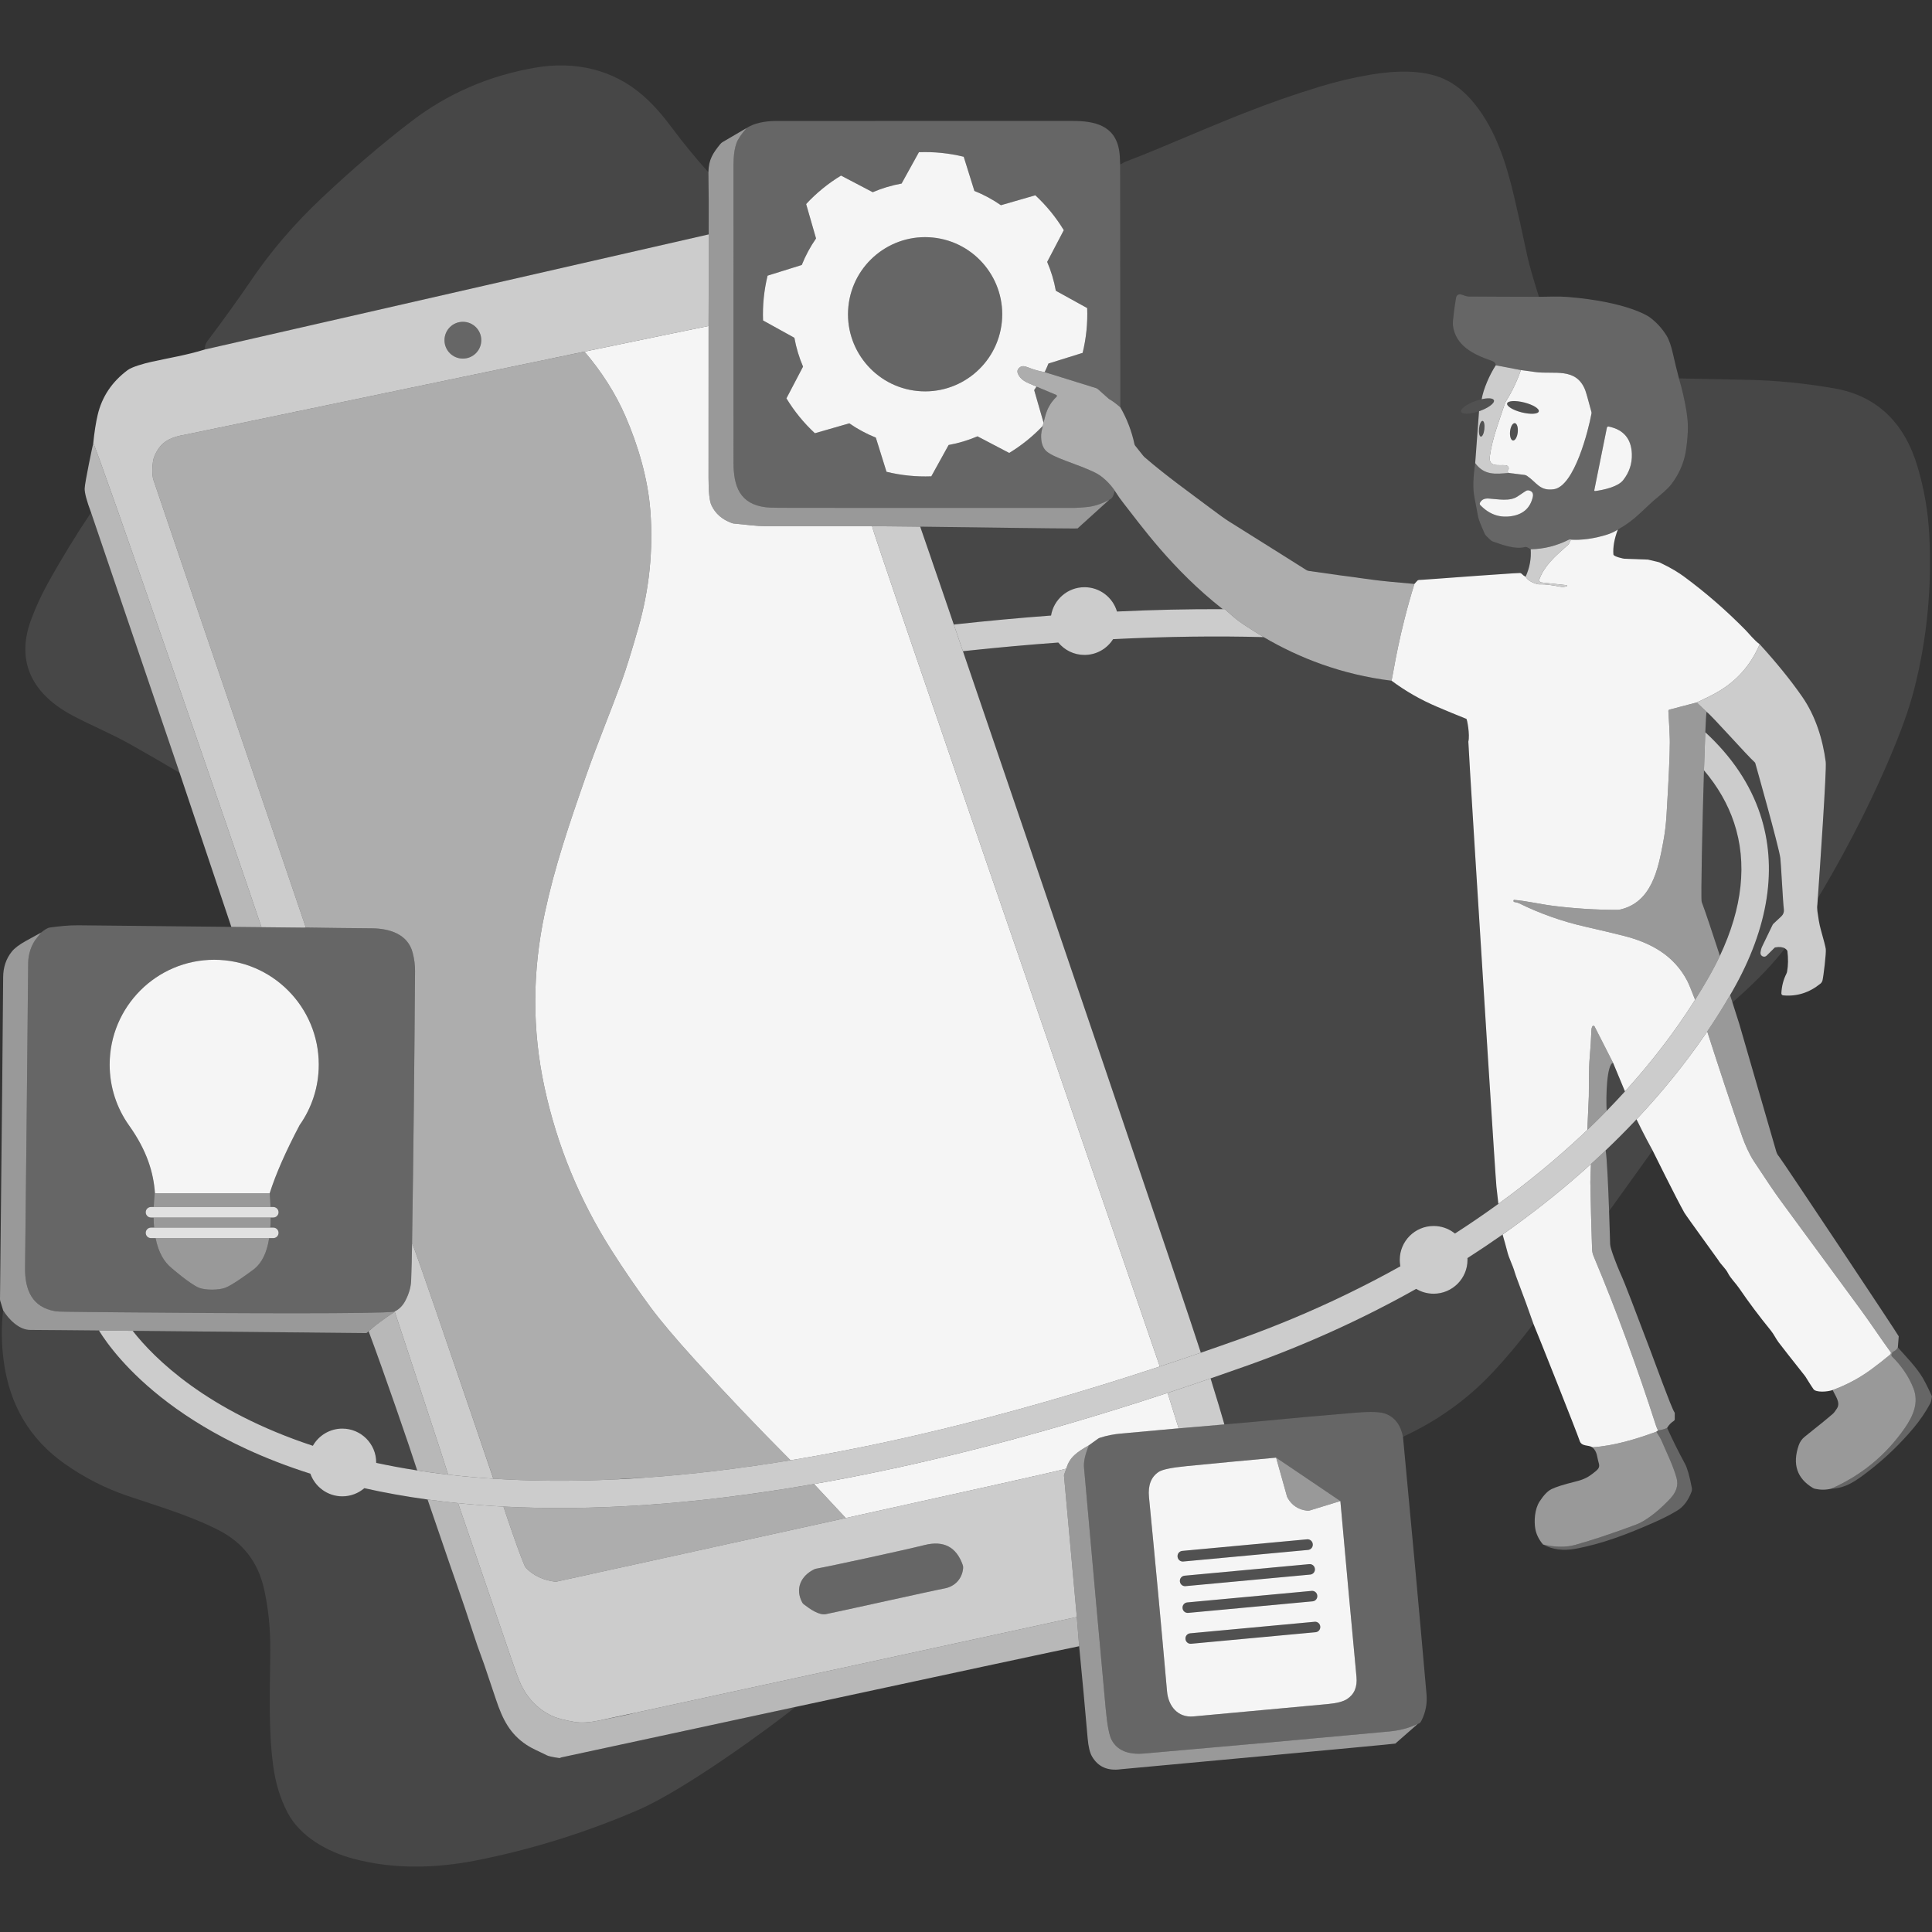<?xml version="1.0" encoding="UTF-8" standalone="no"?>
<!DOCTYPE svg PUBLIC "-//W3C//DTD SVG 1.1//EN" "http://www.w3.org/Graphics/SVG/1.1/DTD/svg11.dtd">
<svg width="100%" height="100%" viewBox="0 0 300 300" version="1.1" xmlns="http://www.w3.org/2000/svg" xmlns:xlink="http://www.w3.org/1999/xlink" xml:space="preserve" xmlns:serif="http://www.serif.com/" style="fill-rule:evenodd;clip-rule:evenodd;stroke-linejoin:round;stroke-miterlimit:2;">
    <rect x="0" y="0" width="300" height="300" fill="#333333" stroke="none"/>
    <path d="M187.979,214.041C189.905,213.378 191.851,212.697 193.818,211.996C202.766,208.807 211.558,204.828 219.905,200.137C220.696,200.614 221.623,200.888 222.613,200.888C225.515,200.888 227.872,198.532 227.872,195.629C227.872,195.538 227.87,195.448 227.865,195.358C229.637,194.222 231.382,193.053 233.099,191.852L233.321,191.696C233.542,192.472 233.903,193.729 234.019,194.219C234.314,195.461 234.858,196.332 235.21,197.567C235.29,197.846 235.448,198.295 235.682,198.908C236.567,201.231 237.377,203.453 238.112,205.569C235.929,208.422 233.817,210.939 231.773,213.118C227.828,217.32 223.186,220.645 217.855,223.097C217.492,221.264 216.587,220.074 215.14,219.525C214.363,219.23 212.874,219.172 210.672,219.351C205.398,219.782 200.144,220.253 194.912,220.764C194.912,220.764 192.704,220.959 190.118,221.184C190.072,221.021 190.023,220.842 189.969,220.654C189.828,220.127 189.564,219.241 189.267,218.262C189.244,218.208 189.225,218.147 189.211,218.08L189.021,217.458L188.388,215.393L188.285,215.055C188.167,214.667 188.062,214.32 187.979,214.041Z" style="fill:white;fill-opacity:0.1;"/>
    <path d="M31.767,54.281L31.844,53.793C31.889,53.51 32.001,53.244 32.174,53.013C34.797,49.524 37.092,46.333 39.063,43.435C42.115,38.944 45.745,34.714 49.96,30.747C54.694,26.285 59.335,22.315 63.88,18.839C69.533,14.515 75.955,11.735 83.148,10.5C89.208,9.456 95.195,10.753 99.858,14.849C101.46,16.255 102.863,17.86 104.301,19.792C106.066,22.17 107.966,24.488 110.001,26.751C110.053,29.717 110.067,32.775 110.044,35.927L110.041,36.397L31.767,54.281Z" style="fill:white;fill-opacity:0.1;"/>
    <path d="M173.936,25.528C174.244,25.431 174.446,25.229 174.706,25.13C176.481,24.462 178.382,23.701 180.41,22.847C190.502,18.604 196.494,16.024 204.942,13.453C207.552,12.66 210.171,12.04 212.8,11.597C216.6,10.959 220.933,10.766 224.246,12.275C225.989,13.067 227.593,14.38 229.054,16.216C232.28,20.27 233.891,25.364 235.082,30.4C235.717,33.093 236.369,36.027 237.04,39.204C237.512,41.454 238.253,43.807 238.966,46.089C237.727,46.105 228.062,46.044 228.062,46.044C227.892,46.035 227.722,46.003 227.561,45.951L226.871,45.727C226.528,45.617 226.165,45.839 226.104,46.195C225.972,46.969 225.863,47.694 225.774,48.371C225.625,49.498 225.57,50.211 225.607,50.503C226.005,53.698 228.761,55.038 231.66,56.039C232.052,56.175 232.251,56.402 232.26,56.723C231.75,57.519 231.301,58.383 230.909,59.31C230.492,60.299 230.213,61.192 230.071,61.987C229.779,62.052 229.468,62.141 229.149,62.253C227.744,62.746 226.73,63.503 226.885,63.943C227.039,64.377 228.278,64.337 229.664,63.859L229.067,71.918C228.739,74.142 228.693,75.889 228.935,77.15C229.136,78.2 229.341,79.255 229.535,80.315C229.598,80.655 229.929,81.498 230.527,82.847C230.588,82.985 230.674,83.111 230.781,83.22C231.277,83.728 231.599,84.005 231.744,84.057C233.596,84.728 235.368,85.31 236.754,84.95C236.902,84.911 237.056,84.934 237.187,85.007L237.685,85.287C237.788,86.754 237.524,88.179 236.892,89.562C236.658,89.437 236.456,89.283 236.285,89.097C236.212,89.016 236.109,88.971 236,88.975C235.628,88.985 235.254,89.005 234.878,89.031C232.269,89.187 226.569,89.619 223.119,89.868C222.18,89.936 221.408,89.991 220.91,90.023C220.633,90.04 220.441,90.051 220.352,90.053C220.246,90.056 220.144,90.101 220.07,90.182L219.627,90.673C216.639,90.419 214.51,90.208 213.243,90.037C209.638,89.551 206.297,89.108 203.235,88.654C203.09,88.632 202.949,88.58 202.827,88.503C201.417,87.611 197.428,85.095 190.848,80.976C190.258,80.606 189.289,79.916 187.94,78.899C184.705,76.459 181.208,73.991 177.794,71.048C177.675,70.946 177.566,70.833 177.467,70.708L176.26,69.187C176.212,69.122 176.177,69.048 176.16,68.972C175.721,66.915 174.982,65.014 173.971,63.258L173.936,25.528Z" style="fill:white;fill-opacity:0.1;"/>
    <path d="M267.064,148.413C266.247,145.908 264.708,141.224 264.239,140.055C264.088,139.678 264.328,128.167 264.592,119.616C266.737,122.14 268.297,124.855 269.258,127.739C271.342,133.992 270.574,140.977 267.064,148.413Z" style="fill:white;fill-opacity:0.1;"/>
    <path d="M277.168,147.27C274.421,150.773 271.426,153.532 269.013,155.662L268.651,154.522L269.015,153.892C274.699,143.957 276.046,134.602 273.309,126.389C271.776,121.789 268.946,117.521 264.8,113.704C264.872,111.987 264.939,110.818 264.99,110.531C265.732,111.022 271.237,117.266 272.469,118.366C272.508,118.401 272.539,118.447 272.556,118.498C272.556,118.498 276.215,131.437 276.449,133.24C276.554,134.046 276.847,140.064 276.998,141.207C277.05,141.605 276.908,142 276.619,142.273L275.383,143.431C275.322,143.489 275.271,143.556 275.236,143.633C275.043,144.054 274.508,145.162 273.631,146.956C273.486,147.251 273.403,147.604 273.368,147.925C273.309,148.458 273.952,148.766 274.331,148.387L275.544,147.177C275.579,147.142 275.624,147.118 275.672,147.11C276.322,146.995 276.822,147.063 277.168,147.27Z" style="fill:white;fill-opacity:0.1;"/>
    <path d="M260.708,58.758C264.367,58.838 267.994,58.912 271.589,58.986C275.81,59.073 280.204,59.509 284.778,60.296C291.641,61.477 295.772,65.855 297.73,72.384C298.766,75.844 299.379,79.352 299.569,82.908C300.002,91.209 299.245,99.207 297.197,107.158C296.442,110.092 295.162,113.658 293.361,117.859C291.363,122.526 287.983,129.926 282.269,139.487C282.553,135.45 283.657,119.512 283.498,118.299C283.041,114.826 281.934,111.19 279.835,108.172C278.056,105.614 275.862,102.905 273.246,100.039C272.363,99.4 271.606,98.402 271.034,97.821C268.043,94.781 264.854,92.005 261.459,89.504C260.744,88.977 259.516,88.189 257.685,87.328C257.663,87.318 257.64,87.309 257.614,87.302L255.948,86.904C255.913,86.898 255.881,86.895 255.846,86.892L252.251,86.763C252.109,86.757 250.557,86.429 250.53,86.099C250.44,84.972 250.665,83.685 251.217,82.231C252.424,81.567 253.554,80.739 254.607,79.753C255.987,78.46 256.689,77.804 256.712,77.786C257.654,77.004 258.898,76.02 259.534,75.182C260.692,73.655 261.433,71.992 261.748,70.198C261.913,69.257 262.023,68.192 262.082,67.001C262.129,66.047 262.056,64.982 261.864,63.804C261.591,62.135 261.206,60.453 260.708,58.758ZM252.325,169.474L252.263,169.542C251.356,170.538 250.429,171.521 249.483,172.49C249.355,170.26 249.492,165.235 250.479,165.036L252.325,169.474ZM256.616,178.645L249.859,188.057C249.725,184.314 249.527,179.729 249.325,178.627C250.903,177.125 252.436,175.588 253.92,174.019L254.117,173.809C254.449,174.467 255.254,176.174 256.616,178.645Z" style="fill:white;fill-opacity:0.1;"/>
    <path d="M172.273,77.577C172.662,77.468 172.935,77.006 173.092,76.19C173.551,76.922 174.029,77.596 174.52,78.216C177.025,81.375 181.955,88.387 189.867,94.59C184.635,94.569 179.16,94.688 173.443,94.957C172.802,92.776 170.784,91.181 168.396,91.181C165.786,91.181 163.618,93.086 163.207,95.581C158.346,95.942 153.327,96.405 148.149,96.973C147.877,96.234 147.61,95.493 147.347,94.751L145.85,90.38C145.529,89.406 145.215,88.429 144.907,87.45C144.834,87.219 144.723,86.965 144.585,86.691C143.756,84.279 143.146,82.511 142.889,81.78C151.265,81.89 163.922,82.068 166.754,82.065C167.115,82.064 167.317,82.061 167.329,82.052L172.273,77.577Z" style="fill:white;fill-opacity:0.1;"/>
    <path d="M27.889,120.003C25.28,118.453 22.731,116.983 20.25,115.587C17.288,113.924 14.258,112.688 11.289,111.119C5.392,107.999 2.301,103.078 4.815,96.27C5.524,94.354 6.342,92.55 7.273,90.859C9.356,87.071 11.645,83.313 14.139,79.583L27.889,120.003Z" style="fill:white;fill-opacity:0.1;"/>
    <path d="M232.666,186.934L232.362,187.154C230.262,188.669 228.114,190.133 225.924,191.544C225.86,191.493 225.796,191.443 225.73,191.394C224.857,190.75 223.779,190.37 222.613,190.37C219.71,190.37 217.354,192.726 217.354,195.629C217.354,195.877 217.371,196.12 217.404,196.359C217.417,196.449 217.432,196.539 217.449,196.628C212.01,199.663 206.38,202.388 200.643,204.782C197.911,205.921 195.155,206.986 192.384,207.974C190.39,208.685 188.418,209.375 186.467,210.046C184.241,203.039 161.131,135.099 149.523,101.118L150.143,101.052C155.017,100.532 159.746,100.108 164.33,99.774C165.295,100.949 166.759,101.699 168.396,101.699C170.266,101.699 171.909,100.722 172.841,99.25C181.156,98.835 188.951,98.737 196.222,98.933C201.734,102.172 208.317,104.742 216.083,105.704C218.288,107.341 220.645,108.688 223.148,109.745C224.628,110.37 226.139,111.014 227.706,111.629C227.798,111.665 228.275,114.072 228.004,115.163C227.971,115.297 229.758,143.994 231.056,164.365C231.744,175.159 232.295,183.616 232.363,184.25C232.411,184.691 232.598,186.336 232.666,186.934Z" style="fill:white;fill-opacity:0.1;"/>
    <path d="M123.525,265.052C119.886,268 106.426,277.894 99.04,281.075C90.903,284.577 82.587,287.17 74.094,288.858C67.71,290.126 61.165,290.293 54.928,288.637C50.82,287.546 46.599,285.19 44.644,281.444C43.518,279.29 42.776,276.867 42.42,274.18C41.646,268.358 41.932,262.555 41.971,256.302C41.993,252.89 41.669,249.693 40.998,246.711C40.064,242.567 37.718,239.531 33.959,237.608C29.459,235.307 24.506,233.879 19.801,232.277C16.331,231.099 13.073,229.436 10.027,227.283C4.645,223.485 1.496,218.183 0.581,211.382C0.218,208.656 0.186,206.021 0.488,203.47C1.383,204.907 2.984,206.533 4.727,206.511C4.917,206.509 6.542,206.522 9.111,206.544C11.211,206.58 13.305,206.614 15.392,206.646C15.976,207.592 17.061,209.181 18.794,211.132C22.282,215.06 28.395,220.458 38.337,225.04C41.277,226.395 44.552,227.679 48.193,228.833C48.913,230.881 50.864,232.351 53.157,232.351C54.462,232.351 55.656,231.874 56.576,231.086C59.636,231.772 62.903,232.365 66.391,232.843C67.131,234.965 67.854,237.07 68.557,239.155C70.152,243.889 71.903,248.679 73.311,253.092C73.807,254.649 74.43,256.44 75.182,258.459C75.272,258.7 75.878,260.497 76.999,263.858C78.044,266.994 79.184,269.238 81.733,270.926C82.728,271.584 83.715,271.96 84.943,272.579C85.177,272.697 85.811,272.844 86.843,272.989C86.942,273.003 87.042,272.97 87.112,272.9L88.181,272.669C92.268,271.787 107.486,268.505 123.525,265.052Z" style="fill:white;fill-opacity:0.1;"/>
    <path d="M57.239,206.721C59.494,212.735 63.709,224.948 64.783,228.33C62.562,227.984 60.441,227.589 58.415,227.152L58.416,227.092C58.416,224.189 56.059,221.832 53.157,221.832C51.196,221.832 49.485,222.907 48.581,224.5C32.101,219.07 23.955,210.932 20.606,206.651C28.55,206.726 37.989,206.818 45.252,206.889C46.114,206.917 46.939,206.937 47.719,206.946C48.094,206.95 48.516,206.942 48.968,206.925L56.911,207.003L57.239,206.721Z" style="fill:white;fill-opacity:0.1;"/>
    <path d="M230.071,61.987C231.069,61.764 231.853,61.814 231.973,62.153C232.129,62.593 231.115,63.351 229.709,63.843L229.664,63.859C228.278,64.337 227.039,64.377 226.885,63.943C226.73,63.503 227.744,62.746 229.149,62.253C229.468,62.141 229.779,62.052 230.071,61.987ZM230.221,65.358C230.449,65.397 230.57,65.975 230.493,66.647C230.416,67.319 230.169,67.832 229.941,67.794C229.713,67.755 229.592,67.177 229.669,66.505C229.745,65.833 229.993,65.32 230.221,65.358ZM234.025,62.647C234.132,62.221 235.319,62.154 236.678,62.496C238.035,62.838 239.049,63.457 238.944,63.882C238.837,64.308 237.65,64.375 236.291,64.034C234.934,63.692 233.92,63.072 234.025,62.647ZM235.22,65.705C235.55,65.739 235.753,66.372 235.676,67.115C235.599,67.858 235.268,68.432 234.937,68.399C234.607,68.365 234.405,67.733 234.482,66.989C234.559,66.246 234.889,65.672 235.22,65.705Z" style="fill:white;fill-opacity:0.15;"/>
    <path d="M144.859,36.886C151.434,37.553 156.231,43.433 155.564,50.008C154.897,56.582 149.017,61.379 142.443,60.712C135.868,60.045 131.071,54.166 131.738,47.591C132.405,41.016 138.284,36.219 144.859,36.886Z" style="fill:white;fill-opacity:0.25;"/>
    <path d="M162.042,65.627L162.07,65.515C162.073,65.502 162.152,65.203 162.304,64.616C162.613,63.421 163.204,62.425 164.06,61.608C164.147,61.525 164.127,61.38 164.021,61.326C164.021,61.326 162.29,60.604 160.947,60.034C160.829,60.215 160.709,60.394 160.585,60.571L162.042,65.627Z" style="fill:white;fill-opacity:0.25;"/>
    <path d="M115.939,19.875C117.079,19.147 118.648,18.784 120.641,18.781C133.021,18.781 148.322,18.781 166.541,18.778C169.934,18.778 173.159,19.445 173.788,23.412C173.869,23.916 173.917,24.619 173.936,25.528L173.971,63.258C173.378,62.732 172.793,62.294 172.212,61.955C172.19,61.942 172.171,61.926 172.151,61.91L170.511,60.45C170.412,60.36 170.296,60.296 170.168,60.257L162.216,57.782C162.427,57.346 162.623,56.902 162.803,56.451L168.11,54.794C168.668,52.519 168.905,50.178 168.816,47.838L163.949,45.149C163.672,43.609 163.221,42.105 162.604,40.668L165.185,35.742C163.971,33.74 162.483,31.917 160.766,30.325L155.423,31.865C154.138,30.972 152.756,30.228 151.303,29.647L149.645,24.34C147.371,23.782 145.03,23.545 142.69,23.634L140,28.501C138.46,28.778 136.957,29.229 135.519,29.846L130.594,27.265C128.592,28.479 126.769,29.967 125.177,31.684L126.716,37.027C125.823,38.312 125.079,39.694 124.499,41.147L119.191,42.805C118.634,45.079 118.397,47.42 118.486,49.76L123.352,52.45C123.629,53.99 124.081,55.493 124.697,56.931L122.117,61.856C123.331,63.858 124.818,65.682 126.536,67.273L131.879,65.734C133.164,66.627 134.546,67.371 135.999,67.951L137.657,73.259C139.931,73.816 142.272,74.053 144.612,73.964L147.302,69.098C148.841,68.821 150.345,68.369 151.783,67.753L156.708,70.333C158.625,69.17 160.379,67.757 161.922,66.13C161.761,66.821 161.677,67.275 161.668,67.492C161.63,68.522 161.836,69.318 162.301,69.873C163.314,71.086 167.32,72.001 170.168,73.451C171.667,74.214 172.867,75.815 173.092,76.19C172.935,77.006 172.662,77.468 172.273,77.577C171.076,78.248 169.885,78.636 168.701,78.742C167.802,78.822 167.215,78.861 166.942,78.861C140.863,78.87 125.552,78.872 121.007,78.851C120.044,78.847 119.351,78.819 118.927,78.768C114.884,78.282 113.898,75.532 113.898,71.815C113.899,48.85 113.896,34.107 113.895,27.595C113.894,25.245 113.836,23.714 114.36,22.225C114.568,21.634 115.095,20.851 115.939,19.875Z" style="fill:white;fill-opacity:0.25;"/>
    <path d="M110.001,26.751C110.04,24.757 110.714,23.772 111.847,22.372C111.95,22.247 112.071,22.141 112.206,22.061L115.939,19.875C115.095,20.851 114.568,21.634 114.36,22.225C113.836,23.714 113.894,25.245 113.895,27.595C113.896,34.107 113.899,48.85 113.898,71.815C113.898,75.532 114.884,78.282 118.927,78.768C119.351,78.819 120.044,78.847 121.007,78.851C125.552,78.872 140.863,78.87 166.942,78.861C167.215,78.861 167.802,78.822 168.701,78.742C169.885,78.636 171.076,78.248 172.273,77.577L167.329,82.052C167.317,82.061 167.115,82.064 166.754,82.065C163.922,82.068 151.265,81.89 142.889,81.78L141.963,81.768C138.562,81.724 136.022,81.695 135.416,81.701C129.927,81.711 124.455,81.714 118.998,81.705C117.207,81.701 115.725,81.44 114.01,81.303C113.885,81.293 113.763,81.266 113.644,81.223C112.139,80.684 111.088,79.756 110.479,78.472C110.169,77.817 110.018,76.409 110.02,74.242C110.031,66.355 110.033,58.479 110.027,50.622L110.027,49.915C110.045,47.704 110.052,41.772 110.045,36.396L110.044,35.927C110.067,32.775 110.053,29.717 110.001,26.751Z" style="fill:white;fill-opacity:0.5;"/>
    <path d="M14.479,68.834C14.652,67.097 14.884,65.624 15.169,64.414C15.834,61.605 17.378,59.291 19.807,57.477C20.501,56.957 22.359,56.444 23.45,56.2C26.233,55.58 29.019,55.138 31.767,54.281L110.045,36.396C110.052,41.772 110.045,47.704 110.027,49.915L110.027,50.622C107.456,51.137 100.083,52.662 90.761,54.598C66.656,59.605 29.526,67.36 28.724,67.501C26.237,67.939 24.89,68.673 23.958,70.891C23.604,71.732 23.576,73.754 23.803,74.447C25.123,78.471 47.276,143.3 47.488,144.028L47.138,144.041L40.602,143.973C37.515,134.747 14.866,68.957 14.479,68.834ZM74.733,52.827C74.733,51.247 73.455,49.97 71.876,49.97C70.297,49.97 69.019,51.247 69.019,52.827C69.019,54.406 70.297,55.683 71.876,55.683C73.455,55.683 74.733,54.406 74.733,52.827ZM142.889,81.78C143.146,82.511 143.756,84.279 144.585,86.691L145.85,90.38L147.347,94.751L148.108,96.977L148.829,99.087L148.826,99.169L148.852,99.155L149.253,100.328L149.523,101.118C161.131,135.099 184.241,203.039 186.467,210.046L186.46,210.048C184.311,210.787 182.19,211.501 180.094,212.192C177.289,203.915 153.766,135.725 142.026,101.352L141.276,99.155C137.695,88.661 135.389,81.825 135.416,81.701C136.022,81.695 138.562,81.724 141.963,81.768L142.889,81.78ZM63.986,193.051C64.228,193.539 65.772,197.945 67.72,203.592C71.011,213.134 75.439,226.177 76.604,229.611C74.181,229.454 71.852,229.243 69.616,228.984L69.59,228.981C69.354,228.239 68.807,226.522 68.405,225.285C66.058,218.07 61.579,204.577 61.283,203.645C61.979,203.307 62.534,202.749 62.943,201.971C63.504,200.904 63.803,199.862 63.842,198.838C63.912,196.999 63.961,195.07 63.986,193.051ZM189.969,220.654L190.118,221.184L185.954,221.546L185.579,221.579C184.95,221.634 184.32,221.687 183.691,221.739L183.023,221.793L181.306,216.287L182.276,215.967C183.167,215.672 184.062,215.372 184.962,215.069C185.91,214.749 186.863,214.424 187.82,214.095L187.979,214.041C188.062,214.32 188.167,214.667 188.285,215.055L188.388,215.393L189.021,217.458L189.211,218.08C189.225,218.147 189.244,218.208 189.267,218.262C189.49,218.997 189.756,219.902 189.969,220.654ZM167.208,251.086C167.208,251.086 116.064,262.206 98.566,265.976C95.412,266.655 93.351,267.096 92.88,267.189C91.414,267.481 90.181,267.546 89.183,267.376C87.555,267.097 86.358,266.769 85.591,266.39C83.354,265.286 81.72,263.521 80.687,261.097C80.398,260.42 79.923,259.107 79.258,257.156C76.552,249.214 73.84,241.3 71.128,233.405C73.393,233.634 75.742,233.815 78.18,233.943C78.515,234.967 79.024,236.477 79.553,237.994C80.455,240.585 81.413,243.195 81.646,243.437C82.847,244.679 84.368,245.372 86.204,245.604C86.272,245.612 86.336,245.61 86.403,245.594C86.403,245.594 109.295,240.58 130.461,235.912L131.333,235.72C149.02,231.818 165.258,228.211 165.572,228.05L165.241,228.981C165.218,229.038 165.212,229.103 165.218,229.164L167.208,251.086ZM149.491,243.001C148.5,240.205 146.525,239.174 143.569,239.913C140.272,240.737 128.889,243.205 126.724,243.588C126.618,243.607 126.515,243.642 126.416,243.691C124.366,244.697 123.422,246.689 124.57,248.833C124.629,248.942 124.711,249.039 124.811,249.115C125.816,249.887 127.196,250.845 128.242,250.643C130.085,250.287 145.215,246.907 146.599,246.666C148.319,246.367 149.424,245.097 149.555,243.485C149.568,243.322 149.545,243.155 149.491,243.001Z" style="fill:white;fill-opacity:0.75;"/>
    <path d="M238.966,46.089C240.439,46.083 241.933,45.989 243.437,46.112C252.537,46.853 255.903,49.071 256.131,49.238C257.207,50.031 258.096,51 258.799,52.146C259.171,52.759 259.505,53.719 259.797,55.028C260.082,56.303 260.387,57.545 260.708,58.758C261.206,60.453 261.591,62.135 261.864,63.804C262.056,64.982 262.129,66.047 262.082,67.001C262.023,68.192 261.913,69.257 261.748,70.198C261.433,71.992 260.692,73.655 259.534,75.182C258.898,76.02 257.654,77.004 256.712,77.786C256.689,77.804 255.987,78.46 254.607,79.753C253.554,80.739 252.424,81.567 251.217,82.231C250.7,82.568 250.126,82.835 249.494,83.03C249.039,83.171 248.59,83.293 248.146,83.396C247.123,83.634 246.131,83.772 245.17,83.81L243.806,83.765C243.729,83.762 243.655,83.778 243.591,83.81C241.717,84.755 239.749,85.251 237.685,85.287L237.187,85.007C237.056,84.934 236.902,84.911 236.754,84.95C235.368,85.31 233.596,84.728 231.744,84.057C231.599,84.005 231.277,83.728 230.781,83.22C230.674,83.111 230.588,82.985 230.527,82.847C229.929,81.498 229.598,80.655 229.535,80.315C229.341,79.255 229.136,78.2 228.935,77.15C228.693,75.889 228.739,74.142 229.067,71.918C230.479,73.825 232.193,73.626 234.254,73.44L236.703,73.741C236.847,73.757 236.988,73.809 237.11,73.892C238.648,74.931 239.075,76.265 241.257,75.972C244.467,75.541 246.659,66.762 247.125,64.215C247.141,64.128 247.135,64.038 247.112,63.952C246.586,61.962 246.252,60.828 246.139,60.546C244.728,56.999 241.306,58.154 238.446,57.776C237.666,57.673 236.905,57.571 236.163,57.465L232.26,56.723C232.251,56.402 232.052,56.175 231.66,56.039C228.761,55.038 226.005,53.698 225.607,50.503C225.57,50.211 225.625,49.498 225.774,48.371C225.863,47.694 225.972,46.969 226.104,46.195C226.165,45.839 226.528,45.617 226.871,45.727L227.561,45.951C227.722,46.003 227.892,46.035 228.062,46.044C228.062,46.044 237.727,46.105 238.966,46.089ZM247.683,76.251C248.925,76.095 251.208,75.61 252.029,74.576C252.996,73.357 253.451,71.986 253.393,70.461C253.306,68.134 252.109,66.711 249.792,66.234C249.664,66.207 249.542,66.288 249.516,66.417L247.561,76.12C247.548,76.193 247.609,76.261 247.683,76.251ZM229.866,78.437C231.315,79.941 233.018,80.497 234.985,80.097C236.626,79.762 237.629,78.796 238.006,77.195C238.137,76.636 237.945,76.289 237.428,76.155C237.316,76.126 237.201,76.13 237.091,76.161C236.985,76.191 236.511,76.497 235.672,77.073C234.454,77.91 232.594,77.504 231.15,77.413C230.492,77.372 230.045,77.593 229.808,78.078C229.75,78.196 229.773,78.341 229.866,78.437Z" style="fill:white;fill-opacity:0.25;"/>
    <path d="M110.027,50.622C107.456,51.137 100.083,52.662 90.761,54.598C93.479,57.791 95.595,61.133 97.111,64.622C99.074,69.141 100.617,74.325 100.991,79.374C101.445,85.489 100.82,91.526 99.12,97.481C98.064,101.181 97.201,103.955 96.527,105.8C94.729,110.721 92.765,115.41 90.951,120.6C88.316,128.143 86.134,134.595 84.609,141.701C82.636,150.891 82.62,159.955 84.558,168.888C86.51,177.888 89.967,186.299 94.935,194.116C96.901,197.211 98.928,200.166 101.011,202.982C102.549,205.061 104.856,207.797 107.934,211.186C112.685,216.416 117.624,221.604 122.754,226.75C128.838,225.746 135.261,224.483 142.039,222.927C152.318,220.567 163.414,217.534 175.388,213.718C176.942,213.222 178.51,212.714 180.094,212.192C177.289,203.915 153.766,135.725 142.026,101.352L141.276,99.155C137.695,88.661 135.389,81.825 135.416,81.701C129.927,81.711 124.455,81.714 118.998,81.705C117.207,81.701 115.725,81.44 114.01,81.303C113.885,81.293 113.763,81.266 113.644,81.223C112.139,80.684 111.088,79.756 110.479,78.472C110.169,77.817 110.018,76.409 110.02,74.242C110.031,66.355 110.033,58.479 110.027,50.622Z" style="fill:white;fill-opacity:0.95;"/>
    <path d="M183.023,221.793L182.615,221.826C179.765,222.096 176.921,222.35 174.084,222.6C172.967,222.698 171.869,222.908 170.8,223.254C170.684,223.292 170.572,223.347 170.473,223.421L169.096,224.416C167.311,225.459 166.101,226.191 165.572,228.05C165.258,228.211 149.02,231.818 131.333,235.72L126.407,230.438C142.412,227.638 160.603,223.1 181.254,216.304L181.306,216.287L183.023,221.793Z" style="fill:white;fill-opacity:0.95;"/>
    <path d="M74.733,52.827C74.733,51.247 73.455,49.97 71.876,49.97C70.297,49.97 69.019,51.247 69.019,52.827C69.019,54.406 70.297,55.683 71.876,55.683C73.455,55.683 74.733,54.406 74.733,52.827Z" style="fill:white;fill-opacity:0.25;"/>
    <path d="M78.18,233.943C91.477,234.641 107.395,233.764 126.393,230.441L126.407,230.438L131.333,235.72L130.461,235.912C109.295,240.58 86.403,245.594 86.403,245.594C86.336,245.61 86.272,245.612 86.204,245.604C84.368,245.372 82.847,244.679 81.646,243.437C81.413,243.195 80.455,240.585 79.553,237.994C79.024,236.477 78.515,234.967 78.18,233.943ZM57.73,144.147C56.001,144.131 54.281,144.115 52.572,144.096C50.857,144.077 49.163,144.054 47.488,144.028C47.276,143.3 25.123,78.471 23.803,74.447C23.576,73.754 23.604,71.732 23.958,70.891C24.89,68.673 26.237,67.939 28.724,67.501C29.526,67.36 66.656,59.605 90.761,54.598C93.479,57.791 95.595,61.133 97.111,64.622C99.074,69.141 100.617,74.325 100.991,79.374C101.445,85.489 100.82,91.526 99.12,97.481C98.064,101.181 97.201,103.955 96.527,105.8C94.729,110.721 92.765,115.41 90.951,120.6C88.316,128.143 86.134,134.595 84.609,141.701C82.636,150.891 82.62,159.955 84.558,168.888C86.51,177.888 89.967,186.299 94.935,194.116C96.901,197.211 98.928,200.166 101.011,202.982C102.549,205.061 104.856,207.797 107.934,211.186C112.685,216.416 117.624,221.604 122.754,226.75C114.573,228.099 107.004,228.977 100.004,229.462C99.287,229.498 98.222,229.552 96.809,229.626C96.44,229.645 96.008,229.679 95.525,229.724C88.656,230.048 82.366,229.983 76.612,229.612C74.902,224.578 70.795,212.503 67.72,203.592C65.772,197.945 64.228,193.539 63.986,193.051C64.201,179.05 64.353,164.959 64.448,150.775C64.455,149.848 64.332,148.904 64.083,147.941C63.333,145.053 60.507,144.169 57.73,144.147Z" style="fill:white;fill-opacity:0.6;"/>
    <path d="M232.26,56.723C231.75,57.519 231.301,58.383 230.909,59.31C230.492,60.299 230.213,61.192 230.071,61.987C231.069,61.764 231.853,61.814 231.973,62.153C232.129,62.593 231.115,63.351 229.709,63.843C229.694,63.849 229.679,63.854 229.664,63.859L229.067,71.918C230.479,73.825 232.193,73.626 234.254,73.44C234.096,73.26 234.064,73.118 234.157,73.019C234.414,72.746 234.222,72.294 233.827,72.249C232.758,72.127 231.096,72.644 231.342,70.836C231.734,67.967 232.87,65.155 233.682,62.648C233.721,62.53 233.773,62.421 233.84,62.315C234.807,60.778 235.573,59.156 236.163,57.465L232.26,56.723ZM230.221,65.358C229.993,65.32 229.745,65.833 229.669,66.505C229.592,67.177 229.713,67.755 229.941,67.794C230.169,67.832 230.416,67.319 230.493,66.647C230.57,65.975 230.449,65.397 230.221,65.358Z" style="fill:white;fill-opacity:0.75;"/>
    <path d="M173.971,63.258C173.378,62.732 172.793,62.294 172.212,61.955C172.19,61.942 172.171,61.926 172.151,61.91L170.511,60.45C170.412,60.36 170.296,60.296 170.168,60.257L162.185,57.773C161.405,57.654 160.545,57.407 159.601,57.035C158.992,56.794 158.562,56.746 158.151,57.237C157.916,57.516 157.936,57.878 158.208,58.322C158.476,58.758 158.893,59.11 159.454,59.384C159.631,59.47 160.234,59.731 160.947,60.034C162.29,60.604 164.021,61.326 164.021,61.326C164.127,61.38 164.147,61.525 164.06,61.608C163.204,62.425 162.613,63.421 162.304,64.616C162.152,65.203 162.073,65.502 162.07,65.515L162.042,65.627L161.922,66.13C161.761,66.821 161.677,67.275 161.668,67.492C161.63,68.522 161.836,69.318 162.301,69.873C163.314,71.086 167.32,72.001 170.168,73.451C171.667,74.214 172.867,75.815 173.092,76.19C173.551,76.922 174.029,77.596 174.52,78.216C177.025,81.375 181.955,88.387 189.867,94.59L190.184,94.592C190.885,95.212 191.549,95.828 192.234,96.354C192.7,96.712 193.203,97.029 193.702,97.359C194.516,97.898 195.356,98.423 196.222,98.933C201.734,102.172 208.317,104.742 216.083,105.704C216.183,105.21 216.283,104.674 216.385,104.096C216.6,102.877 216.835,101.663 217.09,100.454C217.382,99.066 217.701,97.683 218.047,96.307C218.523,94.416 219.049,92.538 219.627,90.673C216.639,90.419 214.51,90.208 213.243,90.037C209.638,89.551 206.297,89.108 203.235,88.654C203.09,88.632 202.949,88.58 202.827,88.503C201.417,87.611 197.428,85.095 190.848,80.976C190.258,80.606 189.289,79.916 187.94,78.899C184.705,76.459 181.208,73.991 177.794,71.048C177.675,70.946 177.566,70.833 177.467,70.708L176.26,69.187C176.212,69.122 176.177,69.048 176.16,68.972C175.721,66.915 174.982,65.014 173.971,63.258Z" style="fill:white;fill-opacity:0.6;"/>
    <path d="M234.254,73.44L236.703,73.741C236.847,73.757 236.988,73.809 237.11,73.892C238.648,74.931 239.075,76.265 241.257,75.972C244.467,75.541 246.659,66.762 247.125,64.215C247.141,64.128 247.135,64.038 247.112,63.952C246.586,61.962 246.252,60.828 246.139,60.546C244.728,56.999 241.306,58.154 238.446,57.776C237.666,57.673 236.905,57.571 236.163,57.465C235.573,59.156 234.807,60.778 233.84,62.315C233.773,62.421 233.721,62.53 233.682,62.648C232.87,65.155 231.734,67.967 231.342,70.836C231.096,72.644 232.758,72.127 233.827,72.249C234.222,72.294 234.414,72.746 234.157,73.019C234.064,73.118 234.096,73.26 234.254,73.44ZM235.22,65.705C234.889,65.672 234.559,66.246 234.482,66.989C234.405,67.733 234.607,68.365 234.937,68.399C235.268,68.432 235.599,67.858 235.676,67.115C235.753,66.372 235.55,65.739 235.22,65.705ZM234.025,62.647C233.92,63.072 234.934,63.692 236.291,64.034C237.65,64.375 238.837,64.308 238.944,63.882C239.049,63.457 238.035,62.838 236.678,62.496C235.319,62.154 234.132,62.221 234.025,62.647Z" style="fill:white;fill-opacity:0.95;"/>
    <path d="M247.683,76.251C248.925,76.095 251.208,75.61 252.029,74.576C252.996,73.357 253.451,71.986 253.393,70.461C253.306,68.134 252.109,66.711 249.792,66.234C249.664,66.207 249.542,66.288 249.516,66.417L247.561,76.12C247.548,76.193 247.609,76.261 247.683,76.251Z" style="fill:white;fill-opacity:0.95;"/>
    <path d="M35.921,143.925L27.889,120.003L14.139,79.583C13.465,77.782 13.134,76.543 13.147,75.863C13.163,74.961 14.399,69.1 14.479,68.834C14.866,68.957 37.515,134.747 40.602,143.973L35.921,143.925ZM61.255,203.659L61.283,203.645C61.579,204.577 66.058,218.07 68.405,225.285C68.807,226.522 69.354,228.239 69.59,228.981C69.227,228.939 68.867,228.896 68.509,228.851C67.249,228.694 66.018,228.522 64.817,228.335L64.783,228.33C63.709,224.948 59.494,212.735 57.239,206.721L57.366,206.611L57.769,206.262C58.388,205.71 59.512,204.885 61.139,203.784C61.197,203.787 61.236,203.746 61.255,203.659ZM167.571,255.625C166.463,255.819 144.305,260.578 123.525,265.052C107.486,268.505 92.268,271.787 88.181,272.669L87.112,272.9C87.042,272.97 86.942,273.003 86.843,272.989C85.811,272.844 85.177,272.697 84.943,272.579C83.715,271.96 82.728,271.584 81.733,270.926C79.184,269.238 78.044,266.994 76.999,263.858C75.878,260.497 75.272,258.7 75.182,258.459C74.43,256.44 73.807,254.649 73.311,253.092C71.903,248.679 70.152,243.889 68.557,239.155C67.854,237.07 67.131,234.965 66.391,232.843C67.927,233.054 69.506,233.242 71.128,233.405C73.84,241.3 76.552,249.214 79.258,257.156C79.923,259.107 80.398,260.42 80.687,261.097C81.72,263.521 83.354,265.286 85.591,266.39C86.358,266.769 87.555,267.097 89.183,267.376C90.181,267.546 91.414,267.481 92.88,267.189C95.965,266.576 97.756,266.198 98.254,266.056C98.321,266.037 98.426,266.01 98.566,265.976C116.064,262.206 167.208,251.086 167.208,251.086L167.571,255.625Z" style="fill:white;fill-opacity:0.65;"/>
    <path d="M229.866,78.437C231.315,79.941 233.018,80.497 234.985,80.097C236.626,79.762 237.629,78.796 238.006,77.195C238.137,76.636 237.945,76.289 237.428,76.155C237.316,76.126 237.201,76.13 237.091,76.161C236.985,76.191 236.511,76.497 235.672,77.073C234.454,77.91 232.594,77.504 231.15,77.413C230.492,77.372 230.045,77.593 229.808,78.078C229.75,78.196 229.773,78.341 229.866,78.437Z" style="fill:white;fill-opacity:0.95;"/>
    <path d="M220.352,90.053C220.441,90.051 220.633,90.04 220.91,90.023C221.408,89.991 222.18,89.936 223.119,89.868C226.569,89.619 232.269,89.187 234.878,89.031C235.378,89.001 235.764,88.981 236,88.975C236.109,88.971 236.212,89.016 236.285,89.097C236.456,89.283 236.658,89.437 236.892,89.562C237.223,90.06 237.774,90.423 238.543,90.649C238.601,90.666 238.661,90.683 238.722,90.698C238.847,90.73 238.978,90.742 239.107,90.737C239.871,90.703 240.926,90.832 242.272,91.1C242.596,91.164 242.923,91.143 243.257,91.039C243.35,91.009 243.334,90.875 243.238,90.865L239.335,90.442C239.094,90.416 238.943,90.169 239.03,89.941C239.426,88.902 240.01,88.04 240.683,87.269C241.546,86.281 242.555,85.444 243.504,84.584C243.617,84.481 243.717,84.295 243.803,84.025C243.832,83.932 243.915,83.868 244.011,83.865L245.17,83.81C246.131,83.772 247.123,83.634 248.146,83.396C248.59,83.293 249.039,83.171 249.494,83.03C250.126,82.835 250.7,82.568 251.217,82.231C250.665,83.685 250.44,84.972 250.53,86.099C250.557,86.429 252.109,86.757 252.251,86.763L255.846,86.892C255.881,86.895 255.913,86.898 255.948,86.904L257.614,87.302C257.64,87.309 257.663,87.318 257.685,87.328C259.516,88.189 260.744,88.977 261.459,89.504C264.854,92.005 268.043,94.781 271.034,97.821C271.606,98.402 272.363,99.4 273.246,100.039C271.833,103.335 269.599,105.835 266.544,107.546C265.719,108.008 264.695,108.519 263.475,109.077L259.225,110.191C259.126,110.217 259.059,110.313 259.065,110.416C259.185,112.368 259.255,113.776 259.28,114.637C259.287,114.876 259.29,115.073 259.29,115.227C259.288,117.192 259.118,121.005 258.77,126.667C258.684,128.057 258.517,129.414 258.269,130.737C257.482,134.929 256.492,140.165 251.493,141.252C251.394,141.273 251.291,141.284 251.188,141.284C247.863,141.284 244.551,141.078 241.254,140.668C239.116,140.401 237.046,139.892 235.104,139.734C235.066,139.73 235.034,139.759 235.03,139.798L235.018,139.891C235.008,139.974 235.066,140.048 235.149,140.061C235.464,140.109 235.705,140.173 235.875,140.257C239.06,141.832 242.496,143.061 246.191,143.903C248.646,144.463 250.636,144.937 252.161,145.325C256.349,146.391 259.914,148.345 261.979,152.274C262.212,152.717 262.624,153.708 263.215,155.25C262.386,156.561 261.523,157.855 260.626,159.132C258.108,162.719 255.329,166.169 252.325,169.474L250.479,165.036L247.606,159.396C247.526,159.242 247.303,159.252 247.237,159.413C247.162,159.595 247.122,159.743 247.118,159.855C247.068,161.342 246.97,162.783 246.849,164.185C246.69,166.028 246.743,168.236 246.711,170.245L246.481,175.458C246.225,175.702 245.968,175.945 245.71,176.188C241.642,180.005 237.272,183.593 232.666,186.934C232.598,186.336 232.411,184.691 232.363,184.25C232.295,183.616 231.744,175.159 231.056,164.365C229.758,143.994 227.971,115.297 228.004,115.163C228.275,114.072 227.798,111.665 227.706,111.629C226.139,111.014 224.628,110.37 223.148,109.745C220.645,108.688 218.288,107.341 216.083,105.704C216.183,105.21 216.283,104.674 216.385,104.096C216.6,102.877 216.835,101.663 217.09,100.454C217.382,99.066 217.701,97.683 218.047,96.307C218.523,94.416 219.049,92.538 219.627,90.673L220.07,90.182C220.144,90.101 220.246,90.056 220.352,90.053Z" style="fill:white;fill-opacity:0.95;"/>
    <path d="M237.685,85.287C237.788,86.754 237.524,88.179 236.892,89.562C237.223,90.06 237.774,90.423 238.543,90.649C238.601,90.666 238.661,90.683 238.722,90.698C238.847,90.73 238.978,90.742 239.107,90.737C239.871,90.703 240.926,90.832 242.272,91.1C242.596,91.164 242.923,91.143 243.257,91.039C243.35,91.009 243.334,90.875 243.238,90.865L239.335,90.442C239.094,90.416 238.943,90.169 239.03,89.941C239.426,88.902 240.01,88.04 240.683,87.269C241.546,86.281 242.555,85.444 243.504,84.584C243.617,84.481 243.717,84.295 243.803,84.025C243.832,83.932 243.915,83.868 244.011,83.865L245.17,83.81L243.806,83.765C243.729,83.762 243.655,83.778 243.591,83.81C241.717,84.755 239.749,85.251 237.685,85.287Z" style="fill:white;fill-opacity:0.75;"/>
    <path d="M282.269,139.487L282.204,140.411C282.156,140.764 282.156,141.123 282.204,141.48C282.329,142.401 282.477,143.444 282.75,144.407C283.189,145.957 283.44,146.939 283.504,147.35C283.594,147.947 283.151,151.622 282.997,152.239C282.945,152.438 282.836,152.611 282.679,152.739C280.936,154.152 279.007,154.758 276.885,154.559C276.722,154.547 276.6,154.402 276.609,154.238C276.664,153.137 276.921,152.13 277.38,151.218C277.438,151.103 277.479,150.981 277.502,150.852C277.675,149.905 277.688,148.836 277.543,147.646C277.449,147.489 277.324,147.363 277.168,147.27C276.822,147.063 276.322,146.995 275.672,147.11C275.624,147.118 275.579,147.142 275.544,147.177L274.331,148.387C273.952,148.766 273.309,148.458 273.368,147.925C273.403,147.604 273.486,147.251 273.631,146.956C274.508,145.162 275.043,144.054 275.236,143.633C275.271,143.556 275.322,143.489 275.383,143.431L276.619,142.273C276.908,142 277.05,141.605 276.998,141.207C276.847,140.064 276.554,134.046 276.449,133.24C276.215,131.437 272.556,118.498 272.556,118.498C272.539,118.447 272.508,118.401 272.469,118.366C271.237,117.266 265.732,111.022 264.99,110.531L263.475,109.077C264.695,108.519 265.719,108.008 266.544,107.546C269.599,105.835 271.833,103.335 273.246,100.039C275.862,102.905 278.056,105.614 279.835,108.172C281.934,111.19 283.041,114.826 283.498,118.299C283.657,119.512 282.553,135.45 282.269,139.487Z" style="fill:white;fill-opacity:0.75;"/>
    <path d="M264.99,110.531C264.939,110.818 264.872,111.987 264.8,113.704C264.734,115.292 264.662,117.35 264.592,119.616C264.328,128.167 264.088,139.678 264.239,140.055C264.708,141.224 266.247,145.908 267.064,148.413C266.54,149.522 265.955,150.642 265.309,151.771C264.638,152.944 263.94,154.103 263.215,155.25C262.624,153.708 262.212,152.717 261.979,152.274C259.914,148.345 256.349,146.391 252.161,145.325C250.636,144.937 248.646,144.463 246.191,143.903C242.496,143.061 239.06,141.832 235.875,140.257C235.705,140.173 235.464,140.109 235.149,140.061C235.066,140.048 235.008,139.974 235.018,139.891L235.03,139.798C235.034,139.759 235.066,139.73 235.104,139.734C237.046,139.892 239.116,140.401 241.254,140.668C244.551,141.078 247.863,141.284 251.188,141.284C251.291,141.284 251.394,141.273 251.493,141.252C256.492,140.165 257.482,134.929 258.269,130.737C258.517,129.414 258.684,128.057 258.77,126.667C259.118,121.005 259.288,117.192 259.29,115.227C259.29,115.073 259.287,114.876 259.28,114.637C259.255,113.776 259.185,112.368 259.065,110.416C259.059,110.313 259.126,110.217 259.225,110.191L263.475,109.077L264.99,110.531ZM268.651,154.522L270.081,159.018L275.817,178.809C275.9,179.095 276.045,179.358 276.24,179.579C276.629,180.019 294.844,207.376 294.834,207.504L294.696,209.228C294.565,209.507 294.321,209.735 293.958,209.905L293.611,210.001C292.032,207.838 290.369,205.319 288.98,203.431C284.841,197.808 280.667,192.114 276.439,186.358C275.628,185.254 274.261,183.243 272.347,180.321C271.588,179.163 270.925,177.602 270.566,176.588C268.836,171.71 266.729,165.23 265.097,160.168C265.658,159.34 266.206,158.505 266.74,157.664C267.398,156.627 268.035,155.58 268.651,154.522ZM246.481,175.458L246.711,170.245C246.743,168.236 246.69,166.028 246.849,164.185C246.97,162.783 247.068,161.342 247.118,159.855C247.122,159.743 247.162,159.595 247.237,159.413C247.303,159.252 247.526,159.242 247.606,159.396L250.479,165.036C249.492,165.235 249.355,170.26 249.483,172.49C248.503,173.494 247.502,174.483 246.481,175.458ZM249.859,188.057C249.955,190.768 250.018,193.037 250.023,193.221C250.046,193.933 251.198,196.796 251.493,197.451C252.585,199.868 253.74,203.12 256.224,209.578C256.857,211.218 259.53,218.629 259.999,219.284C260.034,219.332 260.054,219.387 260.054,219.444L260.054,220.388C260.054,220.484 260.002,220.574 259.919,220.629C259.476,220.911 259.126,221.274 258.869,221.72C258.458,221.919 257.99,222.051 257.463,222.115C257.332,221.874 257.222,221.621 257.136,221.354C254.273,212.456 251.076,203.685 247.459,195.066C247.308,194.707 247.228,194.335 247.215,193.946C247.098,190.47 247.006,187 246.948,183.537L247.041,180.764L247.042,180.75L247.542,180.293C248.142,179.743 248.736,179.188 249.324,178.629L249.325,178.627C249.527,179.729 249.725,184.314 249.859,188.057Z" style="fill:white;fill-opacity:0.5;"/>
    <path d="M6.362,144.821C6.968,144.33 7.427,144.064 7.735,144.022C9.231,143.829 10.624,143.669 12.136,143.678C12.786,143.683 24.5,143.806 35.921,143.925L40.602,143.973L47.138,144.041L52.572,144.096C54.281,144.115 56.001,144.131 57.73,144.147C60.507,144.169 63.333,145.053 64.083,147.941C64.332,148.904 64.455,149.848 64.448,150.775C64.353,164.959 64.201,179.05 63.986,193.051C63.961,195.07 63.912,196.999 63.842,198.838C63.803,199.862 63.504,200.904 62.943,201.971C62.534,202.749 61.979,203.307 61.283,203.645L61.255,203.659L61.251,203.66C61.222,203.668 61.183,203.676 61.135,203.683C58.967,204.019 37.352,203.953 18.661,203.775L14.869,203.737L14.867,203.74L10.467,203.688C9.462,203.678 8.84,203.652 8.596,203.611C4.916,202.991 3.851,200.215 3.89,196.835C4.058,182.365 4.215,166.586 4.375,149.494C4.387,148.194 4.865,146.627 5.771,145.579C5.979,145.338 6.179,145.084 6.362,144.821ZM41.881,185.282C42.823,182.298 44.387,178.758 46.527,174.702C48.398,172.048 49.498,168.809 49.498,165.315C49.498,156.328 42.223,149.032 33.263,149.032C24.303,149.032 17.028,156.328 17.028,165.315C17.028,168.823 18.136,172.073 20.021,174.733L20.072,174.805C22.815,178.666 23.843,182.08 24.059,185.282L24.026,185.282C23.951,186.035 23.9,186.747 23.872,187.42L23.445,187.42C22.992,187.42 22.625,187.787 22.625,188.24C22.625,188.693 22.992,189.06 23.445,189.06L23.849,189.06C23.859,189.61 23.886,190.129 23.93,190.619L23.445,190.619C22.992,190.619 22.625,190.986 22.625,191.439C22.625,191.891 22.992,192.259 23.445,192.259L24.161,192.259C24.601,194.488 25.483,195.966 26.671,196.925C26.671,196.925 29.517,199.399 30.902,199.962C31.882,200.36 33.971,200.348 34.98,199.962C36.118,199.526 38.293,197.908 39.166,197.277C39.289,197.189 39.411,197.1 39.528,197.003C40.64,196.075 41.425,194.599 41.795,192.259L42.436,192.259C42.889,192.259 43.256,191.891 43.256,191.439C43.256,190.986 42.889,190.619 42.436,190.619L41.976,190.619C42.009,190.13 42.029,189.611 42.034,189.06L42.436,189.06C42.889,189.06 43.256,188.693 43.256,188.24C43.256,187.787 42.889,187.42 42.436,187.42L42.01,187.42C41.985,186.748 41.943,186.037 41.881,185.282Z" style="fill:white;fill-opacity:0.25;"/>
    <path d="M0.488,203.47L0.039,202.003C0.013,201.916 0,201.826 0,201.733C0.286,175.134 0.449,158.466 0.491,151.732C0.501,150.185 0.95,148.856 1.846,147.748C2.266,147.228 2.979,146.689 3.983,146.127C4.763,145.691 5.556,145.254 6.362,144.821C6.179,145.084 5.979,145.338 5.771,145.579C4.865,146.627 4.387,148.194 4.375,149.494C4.215,166.586 4.058,182.365 3.89,196.835C3.851,200.215 4.916,202.991 8.596,203.611C8.84,203.652 9.462,203.678 10.467,203.688L14.867,203.74L14.869,203.737L18.661,203.775C37.352,203.953 58.967,204.019 61.135,203.683C61.183,203.676 61.222,203.668 61.251,203.66L61.255,203.659C61.236,203.746 61.197,203.787 61.139,203.784C59.512,204.885 58.388,205.71 57.769,206.262L57.366,206.611L57.239,206.721L56.911,207.003L48.968,206.925L45.252,206.889C37.989,206.818 28.55,206.726 20.606,206.651L16.589,206.613L15.364,206.601L9.111,206.544C6.542,206.522 4.917,206.509 4.727,206.511C2.984,206.533 1.383,204.907 0.488,203.47Z" style="fill:white;fill-opacity:0.5;"/>
    <path d="M284.582,215.84C283.747,216.144 281.979,216.238 281.604,215.718C281.215,215.182 280.4,213.821 280.314,213.709C278.208,211.051 276.831,209.295 276.179,208.438C275.781,207.912 275.428,207.161 274.963,206.589C273.175,204.394 271.541,202.215 270.065,200.051C269.455,199.159 268.762,198.559 268.296,197.653C267.924,196.931 267.247,196.402 266.813,195.67C266.714,195.5 261.841,188.823 261.543,188.3C260.339,186.182 256.616,178.645 256.616,178.645C255.254,176.174 254.449,174.467 254.117,173.809C258.042,169.638 261.622,165.237 264.786,160.624L265.097,160.168C266.729,165.23 268.836,171.71 270.566,176.588C270.925,177.602 271.588,179.163 272.347,180.321C274.261,183.243 275.628,185.254 276.439,186.358C280.667,192.114 284.841,197.808 288.98,203.431C290.369,205.319 292.032,207.838 293.611,210.001C293.653,210.133 293.592,210.268 293.422,210.409C292.514,211.163 291.586,211.888 290.639,212.588C288.777,213.965 286.759,215.047 284.582,215.84Z" style="fill:white;fill-opacity:0.95;"/>
    <path d="M294.696,209.228C296.118,210.823 297.57,212.298 298.574,213.975C299.078,214.818 300.148,217.103 299.983,216.845C299.999,216.873 299.861,217.682 299.758,217.872C299.007,219.261 298.131,220.552 297.129,221.743C295.062,224.201 292.787,226.394 290.305,228.316C288.322,229.857 286.656,231.109 284.322,231.17C289.018,229.106 292.83,225.975 295.752,221.778C297.095,219.85 297.983,217.782 297.113,215.564C296.404,213.757 295.285,212.112 293.778,210.614C293.73,210.566 293.7,210.502 293.698,210.431C293.693,210.255 293.782,210.082 293.958,209.905C294.321,209.735 294.565,209.507 294.696,209.228Z" style="fill:white;fill-opacity:0.25;"/>
    <path d="M284.322,231.17C283.504,231.365 282.669,231.365 281.825,231.176C281.71,231.147 281.597,231.105 281.495,231.044C279.026,229.558 278.298,227.353 279.302,224.432C279.492,223.883 279.81,223.431 280.253,223.081C282.384,221.39 283.841,220.202 284.627,219.512C284.778,219.38 284.987,219.107 285.253,218.687C285.844,217.766 284.945,216.703 284.582,215.84C286.759,215.047 288.777,213.965 290.639,212.588C291.586,211.888 292.514,211.163 293.422,210.409C293.592,210.268 293.653,210.133 293.611,210.001L293.958,209.905C293.782,210.082 293.693,210.255 293.698,210.431C293.7,210.502 293.73,210.566 293.778,210.614C295.285,212.112 296.404,213.757 297.113,215.564C297.983,217.782 297.095,219.85 295.752,221.778C292.83,225.975 289.018,229.106 284.322,231.17Z" style="fill:white;fill-opacity:0.5;"/>
    <path d="M258.869,221.72C259.723,223.604 260.651,225.469 261.649,227.312C262.002,227.963 262.355,229.199 262.705,231.025C262.747,231.234 262.731,231.452 262.653,231.651C262.14,233.009 261.402,233.978 260.442,234.559C259.399,235.191 258.198,235.804 256.844,236.402C252.806,238.176 248.884,239.714 244.621,240.494C242.724,240.841 241.052,240.619 239.601,239.83C241.498,240.269 243.173,240.286 244.628,239.881C247.207,239.162 250.338,238.121 254.019,236.748C255.962,236.024 258.159,233.987 259.36,232.694C260.249,231.737 260.669,230.695 260.33,229.481C259.773,227.492 258.804,225.591 258.012,223.726C257.887,223.431 257.614,222.962 257.194,222.317L257.463,222.115C257.99,222.051 258.458,221.919 258.869,221.72Z" style="fill:white;fill-opacity:0.25;"/>
    <path d="M239.601,239.83C238.95,239.056 238.552,238.244 238.401,237.393C238.186,236.174 238.308,234.322 239.065,233.153C239.704,232.168 240.314,231.532 240.898,231.24C241.575,230.903 242.779,230.521 244.509,230.091C246.075,229.703 246.634,229.388 247.76,228.464C248.274,228.04 248.438,227.758 248.235,227.109C247.969,226.246 248.056,225.447 247.256,224.731C250.627,224.519 254.039,223.463 257.194,222.317C257.614,222.962 257.887,223.431 258.012,223.726C258.804,225.591 259.773,227.492 260.33,229.481C260.669,230.695 260.249,231.737 259.36,232.694C258.159,233.987 255.962,236.024 254.019,236.748C250.338,238.121 247.207,239.162 244.628,239.881C243.173,240.286 241.498,240.269 239.601,239.83Z" style="fill:white;fill-opacity:0.5;"/>
    <path d="M220.172,267.671L216.667,270.743C216.584,270.813 174.254,274.7 174.084,274.723C172.007,275.021 170.498,274.354 169.558,272.726C169.227,272.152 169.003,271.218 168.89,269.918C168.483,265.222 168.043,260.459 167.571,255.625L167.208,251.086L165.218,229.164C165.212,229.103 165.218,229.038 165.241,228.981L165.572,228.05C166.101,226.191 167.311,225.459 169.096,224.416C168.502,225.825 168.246,226.974 168.325,227.87C169.736,243.7 170.851,256.212 171.699,265.408C171.927,267.876 172.231,269.468 172.617,270.187C173.483,271.802 175.175,272.502 177.695,272.283C190.665,271.158 203.344,270.017 215.73,268.862C217.377,268.708 218.86,268.31 220.172,267.671Z" style="fill:white;fill-opacity:0.5;"/>
    <path d="M198.154,226.342C193.451,226.769 188.81,227.211 184.227,227.661C181.928,227.887 180.497,228.181 179.932,228.55C178.741,229.33 178.234,230.64 178.414,232.479C179.388,242.43 180.322,252.482 181.216,262.635C181.418,264.927 182.891,266.75 185.321,266.525C192.241,265.884 199.193,265.241 206.178,264.606C207.561,264.48 208.553,264.223 209.153,263.838C210.285,263.114 210.781,261.964 210.633,260.385C209.789,251.381 208.951,242.279 208.133,233.083L203.357,234.549C203.248,234.585 203.132,234.594 203.016,234.582C201.666,234.438 200.63,233.789 199.945,232.604C199.902,232.531 199.868,232.45 199.845,232.37L198.154,226.342ZM204.177,243.604C204.137,243.161 203.745,242.834 203.301,242.877L183.939,244.673C183.495,244.715 183.171,245.106 183.211,245.549L183.213,245.568C183.254,246.011 183.646,246.339 184.09,246.296L203.451,244.5C203.896,244.458 204.22,244.066 204.179,243.623L204.177,243.604ZM203.846,239.761C203.806,239.313 203.408,238.982 202.959,239.024L183.585,240.822C183.135,240.863 182.808,241.261 182.849,241.709L182.851,241.734C182.891,242.182 183.289,242.513 183.738,242.471L203.112,240.673C203.562,240.632 203.889,240.234 203.849,239.786L203.846,239.761ZM205.008,252.552C204.968,252.11 204.576,251.786 204.135,251.827L184.806,253.62C184.365,253.66 184.04,254.052 184.081,254.493L184.083,254.519C184.124,254.96 184.515,255.284 184.956,255.243L204.286,253.45C204.727,253.41 205.051,253.018 205.011,252.577L205.008,252.552ZM204.546,247.757C204.506,247.315 204.114,246.99 203.673,247.032L184.35,248.824C183.909,248.865 183.585,249.257 183.625,249.697L183.627,249.723C183.668,250.165 184.06,250.489 184.501,250.448L203.824,248.655C204.265,248.615 204.589,248.223 204.549,247.782L204.546,247.757Z" style="fill:white;fill-opacity:0.95;"/>
    <path d="M208.133,233.083L198.154,226.342L199.845,232.37C199.868,232.45 199.902,232.531 199.945,232.604C200.63,233.789 201.666,234.438 203.016,234.582C203.132,234.594 203.248,234.585 203.357,234.549L208.133,233.083Z" style="fill:white;fill-opacity:0.5;"/>
    <path d="M203.846,239.761C203.806,239.313 203.408,238.982 202.959,239.024L183.585,240.822C183.135,240.863 182.808,241.261 182.849,241.709L182.851,241.734C182.891,242.182 183.289,242.513 183.738,242.471L203.112,240.673C203.562,240.632 203.889,240.234 203.849,239.786L203.846,239.761Z" style="fill:white;fill-opacity:0.15;"/>
    <path d="M149.491,243.001C148.5,240.205 146.525,239.174 143.569,239.913C140.272,240.737 128.889,243.205 126.724,243.588C126.618,243.607 126.515,243.642 126.416,243.691C124.366,244.697 123.422,246.689 124.57,248.833C124.629,248.942 124.711,249.039 124.811,249.115C125.816,249.887 127.196,250.845 128.242,250.643C130.085,250.287 145.215,246.907 146.599,246.666C148.319,246.367 149.424,245.097 149.555,243.485C149.568,243.322 149.545,243.155 149.491,243.001Z" style="fill:white;fill-opacity:0.25;"/>
    <path d="M204.177,243.604C204.137,243.161 203.745,242.834 203.301,242.877L183.939,244.673C183.495,244.715 183.171,245.106 183.211,245.549L183.213,245.568C183.254,246.011 183.646,246.339 184.09,246.296L203.451,244.5C203.896,244.458 204.22,244.066 204.179,243.623L204.177,243.604Z" style="fill:white;fill-opacity:0.15;"/>
    <path d="M204.546,247.757C204.506,247.315 204.114,246.99 203.673,247.032L184.35,248.824C183.909,248.865 183.585,249.257 183.625,249.697L183.627,249.723C183.668,250.165 184.06,250.489 184.501,250.448L203.824,248.655C204.265,248.615 204.589,248.223 204.549,247.782L204.546,247.757Z" style="fill:white;fill-opacity:0.15;"/>
    <path d="M205.008,252.552C204.968,252.11 204.576,251.786 204.135,251.827L184.806,253.62C184.365,253.66 184.04,254.052 184.081,254.493L184.083,254.519C184.124,254.96 184.515,255.284 184.956,255.243L204.286,253.45C204.727,253.41 205.051,253.018 205.011,252.577L205.008,252.552Z" style="fill:white;fill-opacity:0.15;"/>
    <path d="M162.216,57.782C162.427,57.346 162.623,56.902 162.803,56.451L168.11,54.794C168.668,52.519 168.905,50.178 168.816,47.838L163.949,45.149C163.672,43.609 163.221,42.105 162.604,40.668L165.185,35.742C163.971,33.74 162.483,31.917 160.766,30.325L155.423,31.865C154.138,30.972 152.756,30.228 151.303,29.647L149.645,24.34C147.371,23.782 145.03,23.545 142.69,23.634L140,28.501C138.46,28.778 136.957,29.229 135.519,29.846L130.594,27.265C128.592,28.479 126.769,29.967 125.177,31.684L126.716,37.027C125.823,38.312 125.079,39.694 124.499,41.147L119.191,42.805C118.634,45.079 118.397,47.42 118.486,49.76L123.352,52.45C123.629,53.99 124.081,55.493 124.697,56.931L122.117,61.856C123.331,63.858 124.818,65.682 126.536,67.273L131.879,65.734C133.164,66.627 134.546,67.371 135.999,67.951L137.657,73.259C139.931,73.816 142.272,74.053 144.612,73.964L147.302,69.098C148.841,68.821 150.345,68.369 151.783,67.753L156.708,70.333C158.625,69.17 160.379,67.757 161.922,66.13L162.042,65.627L160.585,60.571C160.709,60.394 160.829,60.215 160.947,60.034C160.234,59.731 159.631,59.47 159.454,59.384C158.893,59.11 158.476,58.758 158.208,58.322C157.936,57.878 157.916,57.516 158.151,57.237C158.562,56.746 158.992,56.794 159.601,57.035C160.545,57.407 161.405,57.654 162.185,57.773L162.216,57.782ZM144.859,36.886C151.434,37.553 156.231,43.433 155.564,50.008C154.897,56.582 149.017,61.379 142.443,60.712C135.868,60.045 131.071,54.166 131.738,47.591C132.405,41.016 138.284,36.219 144.859,36.886Z" style="fill:white;fill-opacity:0.95;"/>
    <path d="M148.149,96.973C153.327,96.405 158.346,95.942 163.207,95.581C163.618,93.086 165.786,91.181 168.396,91.181C170.784,91.181 172.802,92.776 173.443,94.957C179.16,94.688 184.635,94.569 189.867,94.59L190.184,94.592C190.885,95.212 191.549,95.828 192.234,96.354C192.7,96.712 193.203,97.029 193.702,97.359C194.516,97.898 195.356,98.423 196.222,98.933C188.951,98.737 181.156,98.835 172.841,99.25C171.909,100.722 170.266,101.699 168.396,101.699C166.759,101.699 165.295,100.949 164.33,99.774C159.746,100.108 155.017,100.532 150.143,101.052L149.523,101.118L149.253,100.328L148.852,99.155L148.829,99.087L148.108,96.977L148.149,96.973Z" style="fill:white;fill-opacity:0.75;"/>
    <path d="M148.829,99.087L148.826,99.169L148.852,99.155L148.829,99.087Z" style="fill:white;fill-opacity:0.95;"/>
    <path d="M20.606,206.651L16.589,206.613L15.364,206.601L15.392,206.646C15.976,207.592 17.061,209.181 18.794,211.132C22.282,215.06 28.395,220.458 38.337,225.04C41.277,226.395 44.552,227.679 48.193,228.833C48.913,230.881 50.864,232.351 53.157,232.351C54.462,232.351 55.656,231.874 56.576,231.086C59.636,231.772 62.903,232.365 66.391,232.843C67.927,233.054 69.506,233.242 71.128,233.405C73.393,233.634 75.742,233.815 78.18,233.943C91.477,234.641 107.395,233.764 126.393,230.441L126.407,230.438C142.412,227.638 160.603,223.1 181.254,216.304L182.276,215.967C183.167,215.672 184.062,215.372 184.962,215.069C185.91,214.749 186.863,214.424 187.82,214.095L187.979,214.041C189.905,213.378 191.851,212.697 193.818,211.996C202.766,208.807 211.558,204.828 219.905,200.137C220.696,200.614 221.623,200.888 222.613,200.888C225.515,200.888 227.872,198.532 227.872,195.629C227.872,195.538 227.87,195.448 227.865,195.358C229.637,194.222 231.382,193.053 233.099,191.852L233.321,191.696C233.925,191.272 234.524,190.843 235.12,190.411C239.296,187.383 243.286,184.159 247.042,180.75L247.542,180.293C248.142,179.743 248.736,179.188 249.324,178.629L249.325,178.627C250.903,177.125 252.436,175.588 253.92,174.019L254.117,173.809C258.042,169.638 261.622,165.237 264.786,160.624L265.097,160.168C265.658,159.34 266.206,158.505 266.74,157.664C267.398,156.627 268.035,155.58 268.651,154.522L269.015,153.892C274.699,143.957 276.046,134.602 273.309,126.389C271.776,121.789 268.946,117.521 264.8,113.704C264.734,115.292 264.662,117.35 264.592,119.616C266.737,122.14 268.297,124.855 269.258,127.739C271.342,133.992 270.574,140.977 267.064,148.413C266.54,149.522 265.955,150.642 265.309,151.771C264.638,152.944 263.94,154.103 263.215,155.25C262.386,156.561 261.523,157.855 260.626,159.132C258.108,162.719 255.329,166.169 252.325,169.474L252.263,169.542C251.356,170.538 250.429,171.521 249.483,172.49C248.503,173.494 247.502,174.483 246.481,175.458C246.225,175.702 245.968,175.945 245.71,176.188C241.642,180.005 237.272,183.593 232.666,186.934L232.362,187.154C230.262,188.669 228.114,190.133 225.924,191.544C225.86,191.493 225.796,191.443 225.73,191.394C224.857,190.75 223.779,190.37 222.613,190.37C219.71,190.37 217.354,192.726 217.354,195.629C217.354,195.877 217.371,196.12 217.404,196.359C217.417,196.449 217.432,196.539 217.449,196.628C212.01,199.663 206.38,202.388 200.643,204.782C197.911,205.921 195.155,206.986 192.384,207.974C190.39,208.685 188.418,209.375 186.467,210.046L186.46,210.048C184.311,210.787 182.19,211.501 180.094,212.192C178.51,212.714 176.942,213.222 175.388,213.718C163.414,217.534 152.318,220.567 142.039,222.927C135.261,224.483 128.838,225.746 122.754,226.75C114.573,228.099 107.004,228.977 100.004,229.462C98.484,229.568 96.992,229.655 95.525,229.724C88.656,230.048 82.366,229.983 76.612,229.612L76.604,229.611C74.181,229.454 71.852,229.243 69.616,228.984L69.59,228.981C69.227,228.939 68.867,228.896 68.509,228.851C67.249,228.694 66.018,228.522 64.817,228.335L64.783,228.33C62.562,227.984 60.441,227.589 58.415,227.152L58.416,227.092C58.416,224.189 56.059,221.832 53.157,221.832C51.196,221.832 49.485,222.907 48.581,224.5C32.101,219.07 23.955,210.932 20.606,206.651Z" style="fill:white;fill-opacity:0.75;"/>
    <path d="M41.881,185.282C42.823,182.298 44.387,178.758 46.527,174.702C48.398,172.048 49.498,168.809 49.498,165.315C49.498,156.328 42.223,149.032 33.263,149.032C24.303,149.032 17.028,156.328 17.028,165.315C17.028,168.823 18.136,172.073 20.021,174.733L20.072,174.805C22.815,178.666 23.843,182.08 24.059,185.282L41.881,185.282Z" style="fill:white;fill-opacity:0.95;"/>
    <path d="M41.881,185.282L24.026,185.282C23.951,186.035 23.9,186.747 23.872,187.42L42.01,187.42C41.985,186.748 41.943,186.037 41.881,185.282Z" style="fill:white;fill-opacity:0.5;"/>
    <path d="M23.849,189.06C23.859,189.61 23.886,190.129 23.93,190.619L41.976,190.619C42.009,190.13 42.029,189.611 42.034,189.06L23.849,189.06Z" style="fill:white;fill-opacity:0.5;"/>
    <path d="M24.161,192.259C24.601,194.488 25.483,195.966 26.671,196.925C26.671,196.925 29.517,199.399 30.902,199.962C31.882,200.36 33.971,200.348 34.98,199.962C36.118,199.526 38.293,197.908 39.166,197.277C39.289,197.189 39.411,197.1 39.528,197.003C40.64,196.075 41.425,194.599 41.795,192.259L24.161,192.259Z" style="fill:white;fill-opacity:0.5;"/>
    <path d="M42.436,187.42C42.889,187.42 43.256,187.787 43.256,188.24C43.256,188.693 42.889,189.06 42.436,189.06L23.445,189.06C22.992,189.06 22.625,188.693 22.625,188.24C22.625,187.787 22.992,187.42 23.445,187.42L42.436,187.42ZM42.436,190.619C42.889,190.619 43.256,190.986 43.256,191.439C43.256,191.891 42.889,192.259 42.436,192.259L23.445,192.259C22.992,192.259 22.625,191.891 22.625,191.439C22.625,190.986 22.992,190.619 23.445,190.619L42.436,190.619Z" style="fill:white;fill-opacity:0.85;"/>
    <path d="M190.118,221.184C192.704,220.959 194.912,220.764 194.912,220.764C200.144,220.253 205.398,219.782 210.672,219.351C212.874,219.172 214.363,219.23 215.14,219.525C216.587,220.074 217.492,221.264 217.855,223.097C219.123,236.475 220.343,249.799 221.508,263.071C221.633,264.516 221.376,265.883 220.731,267.17C220.564,267.501 220.378,267.668 220.172,267.671C218.86,268.31 217.377,268.708 215.73,268.862C203.344,270.017 190.665,271.158 177.695,272.283C175.175,272.502 173.483,271.802 172.617,270.187C172.231,269.468 171.927,267.876 171.699,265.408C170.851,256.212 169.736,243.7 168.325,227.87C168.246,226.974 168.502,225.825 169.096,224.416L170.473,223.421C170.572,223.347 170.684,223.292 170.8,223.254C171.869,222.908 172.967,222.698 174.084,222.6C176.921,222.35 179.765,222.096 182.615,221.826L183.023,221.793L183.691,221.739C184.32,221.687 184.95,221.634 185.579,221.579L185.954,221.546L190.118,221.184ZM198.154,226.342C193.451,226.769 188.81,227.211 184.227,227.661C181.928,227.887 180.497,228.181 179.932,228.55C178.741,229.33 178.234,230.64 178.414,232.479C179.388,242.43 180.322,252.482 181.216,262.635C181.418,264.927 182.891,266.75 185.321,266.525C192.241,265.884 199.193,265.241 206.178,264.606C207.561,264.48 208.553,264.223 209.153,263.838C210.285,263.114 210.781,261.964 210.633,260.385C209.789,251.381 208.951,242.279 208.133,233.083L198.154,226.342Z" style="fill:white;fill-opacity:0.25;"/>
    <path d="M247.256,224.731C246.608,224.32 245.584,224.667 245.279,223.701C244.926,222.587 238.673,206.869 238.112,205.569C237.377,203.453 236.567,201.231 235.682,198.908C235.448,198.295 235.29,197.846 235.21,197.567C234.858,196.332 234.314,195.461 234.019,194.219C233.903,193.729 233.542,192.472 233.321,191.696C233.925,191.272 234.524,190.843 235.12,190.411C239.296,187.383 243.286,184.159 247.042,180.75L247.041,180.764L246.948,183.537C247.006,187 247.098,190.47 247.215,193.946C247.228,194.335 247.308,194.707 247.459,195.066C251.076,203.685 254.273,212.456 257.136,221.354C257.222,221.621 257.332,221.874 257.463,222.115L257.194,222.317C254.039,223.463 250.627,224.519 247.256,224.731Z" style="fill:white;fill-opacity:0.95;"/>
</svg>
